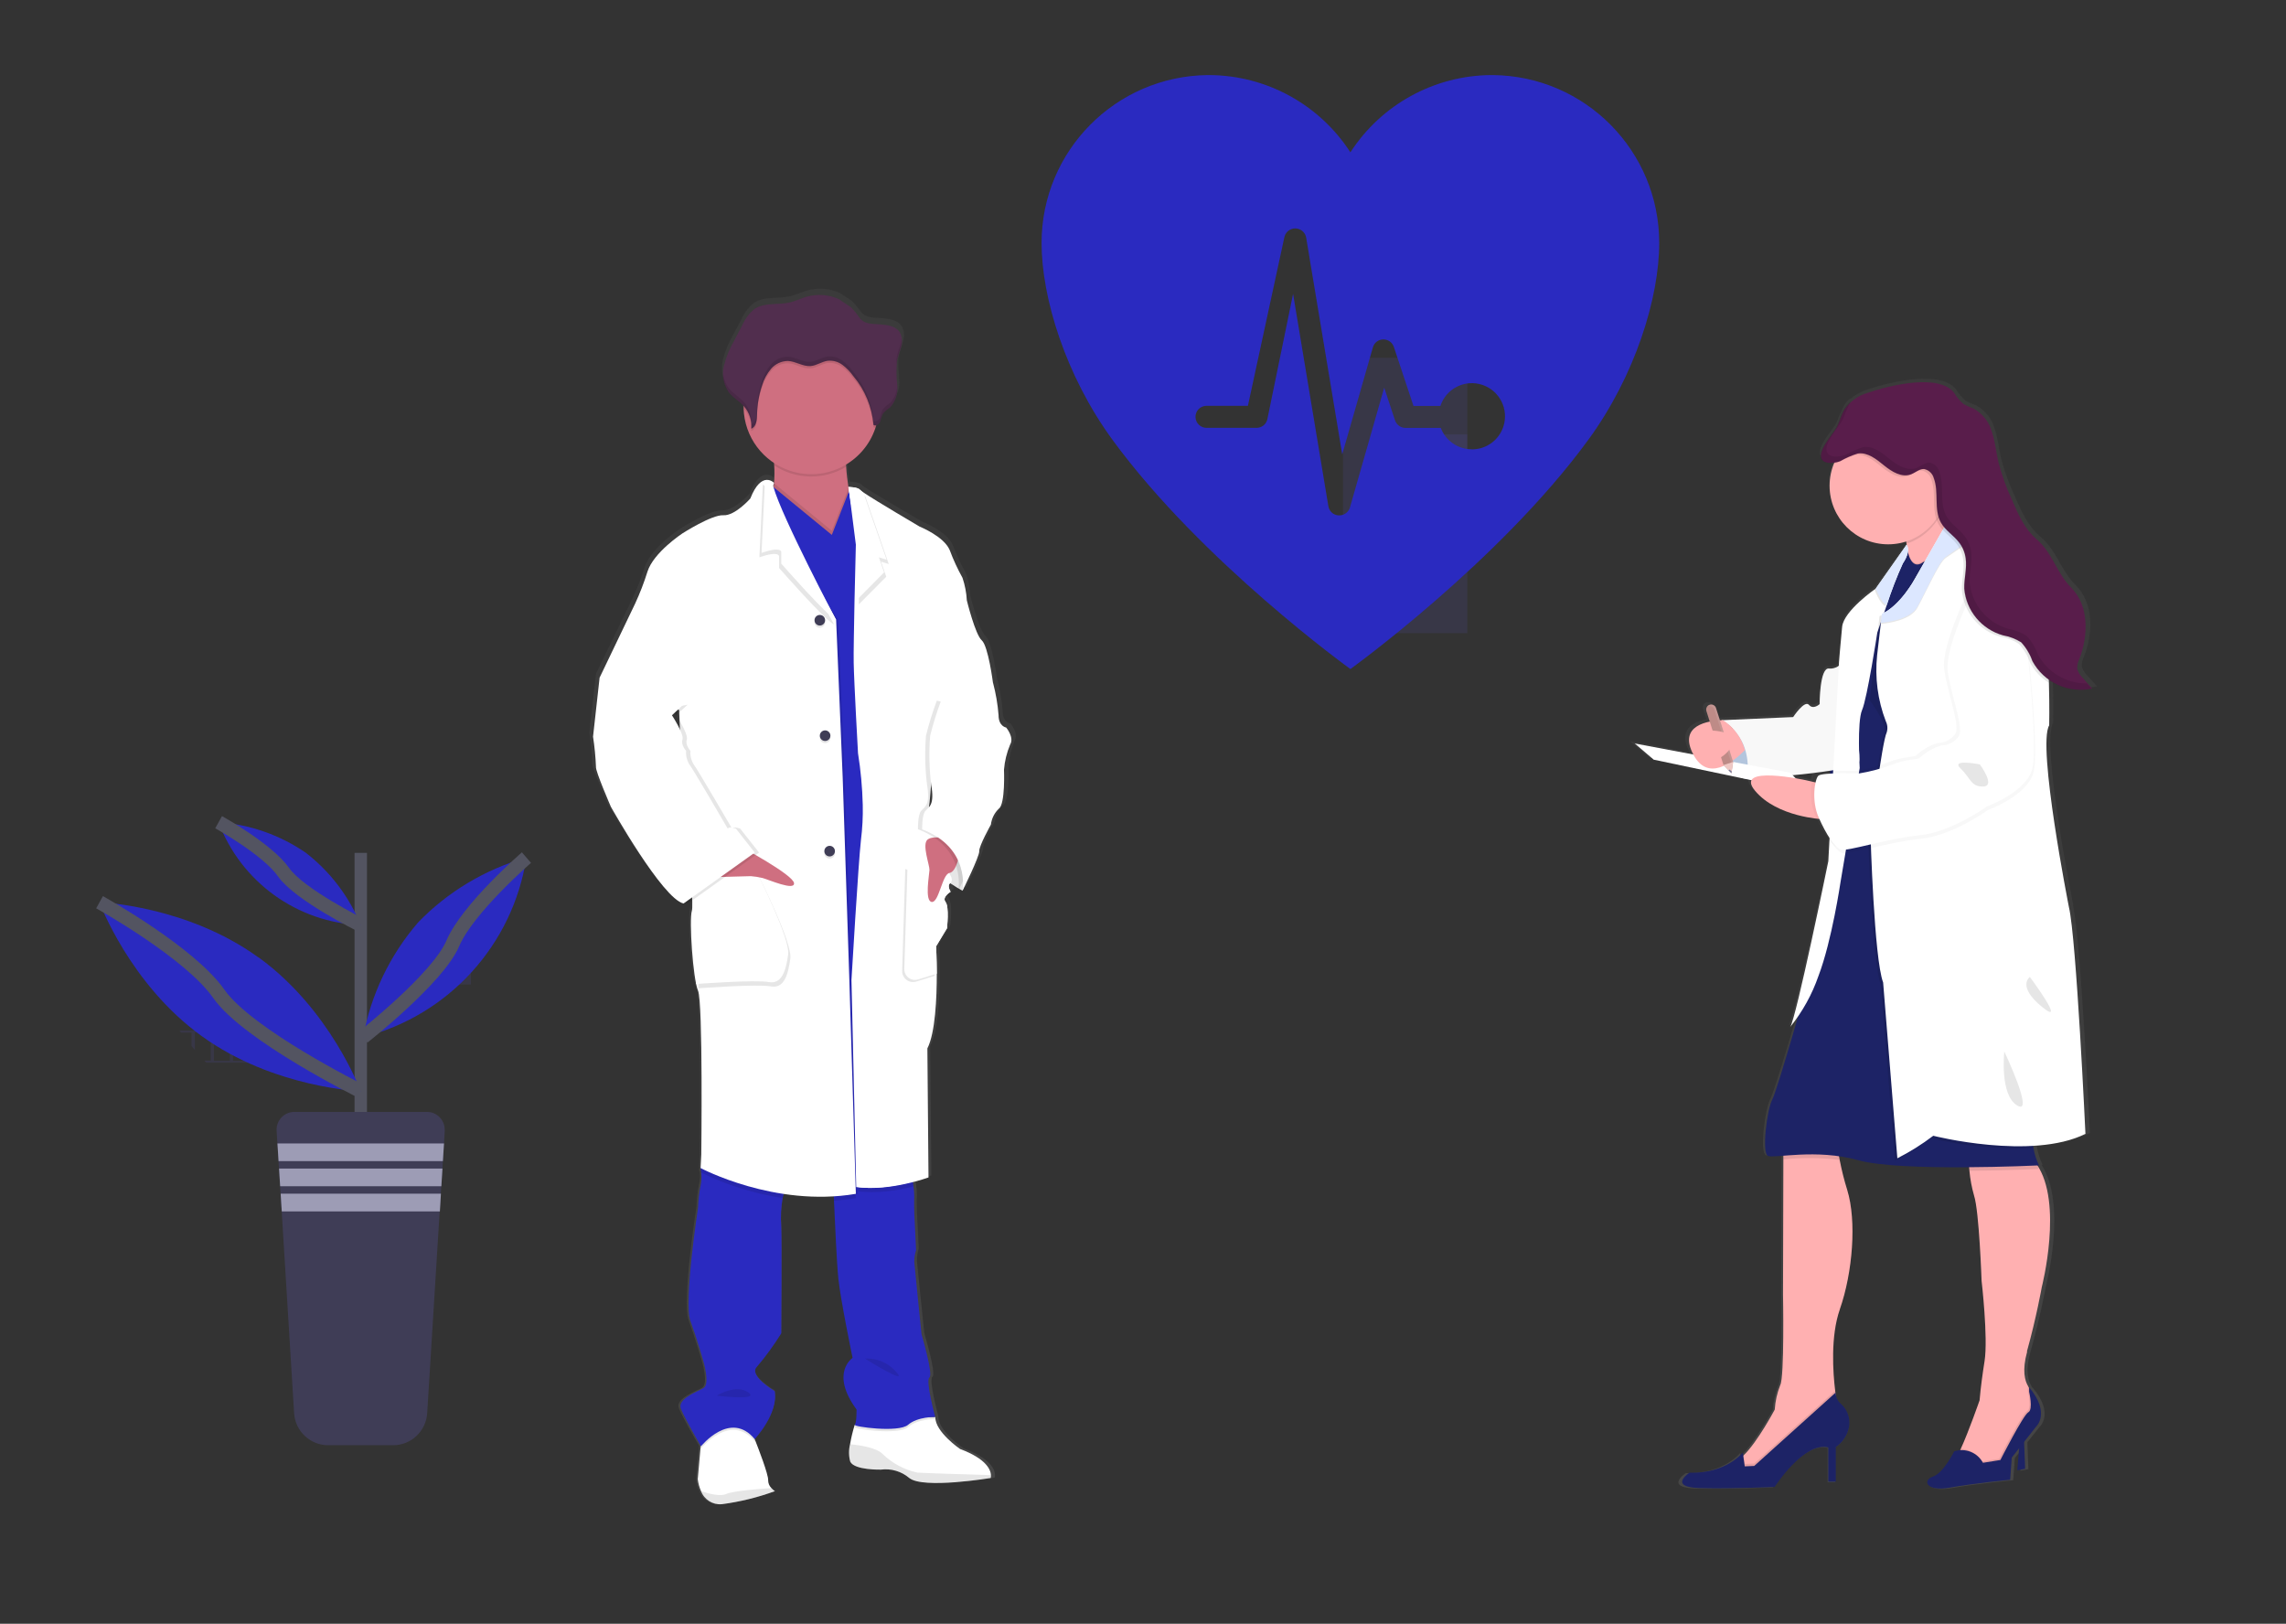 <?xml version="1.0" encoding="UTF-8"?><svg id="uuid-bbcba570-ba00-4d8e-893d-a8d323b235d8" xmlns="http://www.w3.org/2000/svg" xmlns:xlink="http://www.w3.org/1999/xlink" viewBox="0 0 327.92 232.92"><rect x="0" y="0" width="327.92" height="232.92" fill="#333333" stroke="none"/><defs><style>.uuid-bd63aa05-0815-4d5e-a870-2612f7ffd003,.uuid-026e6fc1-0aec-4910-8de6-cdad2f26f34b,.uuid-08ddb141-3021-486a-af75-9b781d536d44,.uuid-c4a71174-52c0-4d01-9f7f-4d3434213ff6{opacity:.1;}.uuid-1c7cc438-9fc8-41bf-9bcc-8dcff441e058{fill:#efc8c4;}.uuid-bfa577c2-81dc-4be9-8c9d-c6b99d6517d2{fill:#ffb0b1;}.uuid-f677e2e2-bfd8-407d-965d-3a0d413065b0,.uuid-c4a71174-52c0-4d01-9f7f-4d3434213ff6{fill:#fff;}.uuid-d931f6f8-ef39-4373-a827-cbc271078e0c{fill:#9d9cb5;}.uuid-913f9f8c-1d4d-4930-ad96-de167175bb93{fill:#cf6f80;}.uuid-e1545491-cc31-4899-ae57-9af3ec08ee08{fill:#be8b87;}.uuid-ec28c6fd-401a-4d51-a28a-91de38ee4862{fill:#dce7ff;}.uuid-71d67c7e-7152-4b4b-b3a2-2b6bbd490f11{fill:#c7daf5;}.uuid-40407c94-7320-4d28-b150-8f315f423c64{fill:#1d2366;}.uuid-c55d6aad-f1ea-4087-841a-0a2da6107d93{fill:#3f3d56;}.uuid-f33ddb76-609e-4551-a309-6c6df678322f{fill:#2a2ac0;}.uuid-71e6e451-0629-438f-bfab-bd0e69ba026f{fill:#591d4b;}.uuid-7beb8a50-62f2-437a-ad37-0465efa78e81{fill:#535461;}.uuid-1d16c26f-7f02-4ecb-9cea-50826d16828d{fill:#727a9c;}.uuid-bcaf9e35-7d4a-48fc-b9f7-570f4f2a9375{fill:#512e4e;}.uuid-6619e994-c51d-4e1e-b8aa-49b7d111e5ee{fill:url(#uuid-d2303179-12c0-433e-b122-e66f2997642f);}.uuid-026e6fc1-0aec-4910-8de6-cdad2f26f34b,.uuid-2bbfd61e-8d0f-4fa6-9f7f-38f9bded8a53,.uuid-08ddb141-3021-486a-af75-9b781d536d44,.uuid-c4a71174-52c0-4d01-9f7f-4d3434213ff6{isolation:isolate;}.uuid-2bbfd61e-8d0f-4fa6-9f7f-38f9bded8a53{opacity:.03;}.uuid-82cb5938-02fa-4a42-9a60-6110644da262{fill:none;stroke:#535461;stroke-miterlimit:10;stroke-width:2px;}.uuid-08ddb141-3021-486a-af75-9b781d536d44{fill:#6c63ff;}.uuid-4b0c72d9-d97c-497a-976e-31420d9ac312{fill:url(#uuid-759f3713-7009-444a-a85e-a04d4ae5b930);}</style><linearGradient id="uuid-d2303179-12c0-433e-b122-e66f2997642f" x1="-282.2" y1="788.77" x2="-282.2" y2="789.77" gradientTransform="translate(17381.05 137747.66) scale(61.18 -174.36)" gradientUnits="userSpaceOnUse"><stop offset="0" stop-color="gray" stop-opacity=".25"/><stop offset=".54" stop-color="gray" stop-opacity=".12"/><stop offset="1" stop-color="gray" stop-opacity=".1"/></linearGradient><linearGradient id="uuid-759f3713-7009-444a-a85e-a04d4ae5b930" x1="-282.48" y1="788.94" x2="-282.48" y2="789.94" gradientTransform="translate(19195.69 125864.28) scale(67.01 -159.26)" xlink:href="#uuid-d2303179-12c0-433e-b122-e66f2997642f"/></defs><g id="uuid-b0360f46-9db2-4d56-8486-631836ecccec"><rect id="uuid-bb56343b-fea5-4efe-b95a-d73872f952c6" class="uuid-08ddb141-3021-486a-af75-9b781d536d44" x="192.65" y="51.33" width="17.83" height="39.49"/><rect id="uuid-b2b5e90f-778e-4f92-8497-3a653b3a7970" class="uuid-08ddb141-3021-486a-af75-9b781d536d44" x="200.92" y="62.31" width="9.55" height="12.38"/><rect id="uuid-6e0e231c-bd7d-47de-bce6-3f3fd802346e" class="uuid-08ddb141-3021-486a-af75-9b781d536d44" x="59.49" y="133.16" width="8.06" height="8.06"/><rect id="uuid-17812871-9943-4f2f-957a-f1a2bfc061b6" class="uuid-08ddb141-3021-486a-af75-9b781d536d44" x="264.74" y="95.83" width="8.06" height="8.06"/><rect id="uuid-daa7fdfa-d431-4258-8d2c-4e7c768deae1" class="uuid-08ddb141-3021-486a-af75-9b781d536d44" x="264.74" y="115.71" width="8.06" height="8.06"/><rect id="uuid-546ef099-fba3-47de-9a6e-ed0695b2e963" class="uuid-08ddb141-3021-486a-af75-9b781d536d44" x="264.74" y="135.58" width="8.06" height="8.06"/><rect id="uuid-8f555da6-5c0b-48f6-9f10-85d2ea071ebe" class="uuid-08ddb141-3021-486a-af75-9b781d536d44" x="264.74" y="155.46" width="8.06" height="8.06"/><path id="uuid-b719ebd8-b855-4a5e-bea4-65df33373938" class="uuid-08ddb141-3021-486a-af75-9b781d536d44" d="M25.76,147.84c.07,.09,.14,.19,.21,.28h1.5v1.93c.16,.19,.32,.39,.49,.57v-2.51h2.27v4.04h-.92c.09,.09,.18,.19,.28,.28h17.24v-4.6H25.76Zm7.2,4.32h-2.27v-4.03h2.27v4.03Zm2.75,0h-2.27v-4.03h2.27v4.03Zm2.75,0h-2.27v-4.03h2.27v4.03Zm2.74,0h-2.27v-4.03h2.27v4.03Zm2.74,0h-2.27v-4.03h2.27v4.03Zm2.74,0h-2.27v-4.03h2.27v4.03Z"/><path id="uuid-d7bc9dd6-695d-4797-9f8c-01d387cf1904" class="uuid-08ddb141-3021-486a-af75-9b781d536d44" d="M40.89,161.26c.26,.15,.52,.28,.79,.43v-.14h2.26v1.28l.48,.22v-1.5h2.27v2.45s.09,.04,.14,.05v-2.79h-5.93Z"/><path id="uuid-27a3b77e-3ddd-418f-840e-3f2a6e1a7944" class="uuid-6619e994-c51d-4e1e-b8aa-49b7d111e5ee" d="M144.94,103.79s-1.12-.16-1.12-1.78c-.12-1.58-.39-3.14-.8-4.66h0s-.69-5.29-1.65-6.13-2.18-5.76-2.18-5.76c-.06-1.11-.27-2.2-.64-3.25-.73-1.28-1.35-2.61-1.86-3.99-.85-2.01-4.41-3.4-4.41-3.4,0,0-6.43-3.73-8.25-4.95h0c-.17-.1-.32-.22-.46-.35-.32-.42-1.7-.43-1.7-.43-.16-.96-.27-1.93-.33-2.91,0-.1,0-.2-.01-.31,2.03-1.2,3.56-3.09,4.31-5.33,.03-.11,.06-.22,.09-.33,.25-.08,.45-.26,.55-.5,.1-.38,.23-.76,.37-1.13,.3-.36,.65-.67,1.05-.92,.83-.86,1.23-2.04,1.09-3.23-.03-.95-.18-1.91-.12-2.85l.02-.24c.02-.14,.04-.28,.06-.42,.14-.7,.44-1.37,.61-2.06,.22-.69,.14-1.45-.21-2.08-.58-.88-1.79-1.06-2.85-1.15-1.2-.1-2.28,.03-3.05-.97-.36-.52-.77-1.01-1.21-1.46-.16-.15-1.7-1.09-1.7-1.15-1.5-.7-3.21-.83-4.8-.37-.8,.23-1.55,.61-2.36,.8-1.75,.41-3.76-.03-5.24,.97-.78,.63-1.39,1.43-1.79,2.35-.38,.72-.76,1.45-1.15,2.17-.68,1.16-1.2,2.41-1.53,3.71-.05,.29-.09,.58-.1,.87h0v.46c0,.09,0,.19,.02,.28,.02,.09,.01,.12,.02,.18s.02,.19,.04,.28,.05,.25,.08,.37c.01,.05,.03,.1,.05,.16,.03,.1,.06,.19,.1,.28,.02,.05,.04,.1,.06,.15,.04,.1,.09,.19,.14,.28,.02,.04,.04,.08,.06,.11,.08,.13,.17,.26,.26,.38,.61,.76,1.5,1.24,2.16,1.95v.32c.07,3.21,1.72,6.17,4.42,7.92,0,.11,.01,.22,.02,.33,.06,.84,.04,1.69-.03,2.52-.23-.28-.58-.43-.94-.42-.12,0-.24,0-.36,.03l-.02-.02h0v.03c-.62,.15-1.39,.8-2.12,2.65,0,0-2.23,2.52-3.93,2.41s-6,2.62-6,2.62c0,0-4.2,2.73-5.1,5.5-.5,1.57-1.11,3.12-1.81,4.61l-5.19,10.7h0l-.96,8.49c.22,1.44,.36,2.89,.42,4.35-.1,.58,2.18,5.76,2.18,5.76,0,0,7.55,13.26,10.63,13.94l.22-.16c.13,.07,.27,.12,.42,.16l.64-.45c.04,.5,.02,1-.05,1.5-.42,1.31,.16,9.85,.9,11.53s.48,23.63,.48,23.63l-.1,1.94c0,.06,.01,.11,.03,.17l-.03,.46,.08,.04c.08,.61,.05,1.24-.08,1.85-.21,1.07-.34,2.16-.37,3.25,0,0-2.12,13.57-1.12,16.29s1.86,5.71,1.86,5.71c0,0,1.06,3.4,.05,3.98s-3.89,1.56-3.3,2.97c.54,1.31,2.58,4.82,2.89,5.33l-.02,.27-.42,4.51c.07,.6,.23,1.18,.48,1.72,.47,1.24,1.71,2.01,3.03,1.89,.28-.02,.61-.05,.93-.1,2.34-.39,4.65-.99,6.89-1.79-.2-.13-.38-.27-.54-.45h0c-.31-.3-.48-.71-.47-1.13,.05-.82-1.49-4.74-1.88-5.7-.06-.14-.09-.22-.09-.22,0,0,3.51-3.67,2.92-6.92,0,0-3.88-2.27-2.6-3.51,1.31-1.51,2.5-3.12,3.56-4.82,0,0,.1-13.36,0-15.36-.11-1.38-.04-2.78,.2-4.15,.04-.21,.09-.41,.15-.61,1.77,.26,3.55,.4,5.34,.4,.65,0,1.32,0,1.98-.04,0,.19,0,.39,.03,.61,.15,3.31,.42,9.11,.65,11.27,.32,3.09,2.07,11.42,2.07,11.42,0,0-3.35,2.15,.58,7.44,.03,.74-.06,1.48-.26,2.2h0c-.28,.91-.5,1.83-.67,2.77-.21,.83-.2,1.7,.03,2.53,.64,1.25,4.46,1.15,4.46,1.15h0l.09-.02c1.46-.15,2.92,.29,4.05,1.22,1.45,1.17,6.97,.65,9.96,.28,1.17-.15,1.95-.28,1.95-.28,.04-.13,.05-.27,.04-.41h0c-.03-.73-.61-2.34-4.51-3.78,0,0-3.67-2.46-3.62-4.61h-.5c.17-.01,.34-.01,.51,0,0,0-1.44-5.24-.85-5.67s-1.17-6.23-1.17-6.23c0,0-1.01-9.75-1.06-10.43,0-.59,.09-1.17,.26-1.73l-.26-5.34s-.05-1.78,0-2.36c0-.5-.05-1-.12-1.5-.02-.2-.05-.4-.08-.61,1.37-.35,2.27-.67,2.27-.67l-.16-18.6c1.17-2.27,1.38-7.24,1.38-10.77,0-2.27-.1-3.94-.1-3.94l1.6-2.6s.37-3.12-.21-3.8c-.22-.27-.18-.66,.07-.89,.11-.09,.23-.17,.35-.24,0,0-.02-.02-.04-.06,.11-.09,.23-.18,.35-.25,0,0-.57-.88-.06-1.25,.48,.32,.9,.57,1.22,.77-.02,.21-.05,.33-.05,.33l.14-.28,.5,.28s2.5-4.98,2.45-5.71,1.7-3.83,1.7-3.83c.11-.88,.53-1.69,1.17-2.3,.96-.68,.74-5.61,.74-5.61,.11-1.24,.41-2.46,.9-3.62,.61-1.06-.6-2.47-.6-2.47Zm-47.82-2.18l.05,1.19-.49-.79,.44-.4Z"/><path id="uuid-7711760b-c0b8-4c91-9705-deadeb88f601" class="uuid-f677e2e2-bfd8-407d-965d-3a0d413065b0" d="M138.69,125.16l-.61,2.61s-4.9-2.5-5.79-5.68,1.48-4.39,1.48-4.39l4.57,1.93,.35,5.52Z"/><path id="uuid-adef3c58-ea38-4562-a986-f1ea599897d0" class="uuid-026e6fc1-0aec-4910-8de6-cdad2f26f34b" d="M138.69,125.16l-.61,2.61s-4.9-2.5-5.79-5.68,1.48-4.39,1.48-4.39l4.57,1.93,.35,5.52Z"/><path id="uuid-6b855510-ab6f-45a6-bbf6-c715dbab66f8" class="uuid-f677e2e2-bfd8-407d-965d-3a0d413065b0" d="M111.18,213.89c-2.47,.91-5.04,1.54-7.65,1.88-1.3,.11-2.51-.66-2.97-1.88-.24-.54-.4-1.12-.47-1.71l.4-4.49,.21-2.39,6.62-1.72,.94,2.87,.09,.22c.38,.96,1.89,4.85,1.84,5.67,0,.42,.16,.82,.46,1.12,.15,.17,.33,.32,.52,.45Z"/><path id="uuid-f833431d-19b8-4ebb-b7dd-8c3e70d95f7e" class="uuid-f677e2e2-bfd8-407d-965d-3a0d413065b0" d="M142.15,211.6c.01,.14,0,.27-.04,.41,0,0-9.7,1.62-11.68,0-1.13-.96-2.61-1.39-4.08-1.2,0,0-3.75,.1-4.38-1.13-.23-.82-.24-1.69-.03-2.52,.16-.93,.38-1.85,.66-2.75l.15-.12,.89-.72,10.45-.31h.08c-.05,2.14,3.55,4.59,3.55,4.59,3.82,1.42,4.39,3.02,4.43,3.75Z"/><path id="uuid-76bde97d-c6c6-456f-91da-0341b429c38e" class="uuid-026e6fc1-0aec-4910-8de6-cdad2f26f34b" d="M142.15,211.6c0,.14,0,.27-.04,.41,0,0-9.69,1.62-11.68,0-1.13-.96-2.61-1.39-4.08-1.2,0,0-3.76,.1-4.38-1.13-.23-.82-.24-1.69-.03-2.52,1.45,.15,3.73,.5,4.62,1.36,1.39,1.37,3.15,2.31,5.06,2.72,1.1,.07,7.7,.28,10.53,.36Z"/><path id="uuid-2af16cfe-5417-414d-9e9a-55dd89dfd3c4" class="uuid-026e6fc1-0aec-4910-8de6-cdad2f26f34b" d="M111.18,213.89c-2.47,.91-5.04,1.54-7.65,1.88-1.3,.11-2.52-.66-2.97-1.88,1.15,.39,2.75,.8,3.6,.42,1-.44,4.53-.73,6.52-.85,.15,.16,.32,.31,.5,.44Z"/><path id="uuid-85a2924b-8c67-4668-9245-1daae91b858b" class="uuid-913f9f8c-1d4d-4930-ad96-de167175bb93" d="M117.91,79.61c-3.74-1.45-8.55-6.26-7.35-8.5,.27-.57,.43-1.18,.47-1.8,.08-.85,.09-1.7,.03-2.55-.08-1.39-.25-2.78-.5-4.15,0,0,11.68,.26,11,1.98-.2,.77-.26,1.57-.18,2.36,.05,.98,.2,2.09,.34,3.03,.2,1.29,.41,2.27,.41,2.27,0,0-.71,1-1.13,1.05s2.27,8.38-3.09,6.31Z"/><path id="uuid-1f032cc8-c7e0-49a4-abff-e60215cf7c9e" class="uuid-026e6fc1-0aec-4910-8de6-cdad2f26f34b" d="M108.35,206.65l-.09,.1c-3.49-4.22-7.71,1.04-7.71,1.04l-.06-.11,.21-2.39,6.62-1.72,.94,2.87,.09,.21Z"/><path id="uuid-74ee05c2-7abc-4348-b9cd-9634578fcf4a" class="uuid-026e6fc1-0aec-4910-8de6-cdad2f26f34b" d="M134.17,203.56s-2.55-.05-3.91,1.15-7.93,.26-7.65,0c.08-.13,.13-.28,.15-.43l.89-.72,10.45-.31c.04,.19,.07,.31,.07,.31Z"/><path id="uuid-68259349-7c86-443c-b1fd-11c8e582ac21" class="uuid-f33ddb76-609e-4551-a309-6c6df678322f" d="M112.7,170.41c-.19,.47-.33,.96-.43,1.45-.24,1.36-.3,2.75-.2,4.13,.1,1.98,0,15.28,0,15.28-1.05,1.68-2.21,3.28-3.49,4.79-1.25,1.25,2.55,3.49,2.55,3.49,.57,3.23-2.87,6.88-2.87,6.88-3.49-4.22-7.71,1.04-7.71,1.04,0,0-2.3-3.97-2.87-5.38s2.24-2.4,3.23-2.97-.04-3.97-.04-3.97c0,0-.84-2.97-1.83-5.68s1.09-16.21,1.09-16.21c.04-1.09,.16-2.17,.37-3.23,.13-.6,.16-1.22,.08-1.84-.02-.21-.04-.38-.05-.5s-.03-.17-.03-.17l.04-.07,1.42-2.64s11.42,3.94,10.74,5.6Z"/><path id="uuid-c5b969e8-868d-4352-b05f-d580d5c8976c" class="uuid-f33ddb76-609e-4551-a309-6c6df678322f" d="M134.17,203.25s-2.55-.05-3.91,1.13-7.93,.26-7.65,0,.26-2.19,.26-2.19c-3.86-5.27-.57-7.4-.57-7.4,0,0-1.72-8.29-2.04-11.36-.22-2.15-.49-7.92-.63-11.22-.06-1.42-.1-2.39-.1-2.39l3.15-.64,.4-.08,7.6-1.52s.21,1.42,.35,2.58c.07,.49,.11,.99,.12,1.49-.05,.57,0,2.34,0,2.34l.26,5.32c-.17,.56-.26,1.14-.26,1.72,.05,.68,1.04,10.37,1.04,10.37,0,0,1.72,5.79,1.13,6.2s.83,5.64,.83,5.64Z"/><path id="uuid-58ad2760-84c4-4957-8407-4b42d00a43b5" class="uuid-026e6fc1-0aec-4910-8de6-cdad2f26f34b" d="M121.56,64.6c-.2,.77-.26,1.57-.18,2.36-3.19,1.92-7.2,1.85-10.32-.19-.08-1.39-.25-2.78-.5-4.15,0,0,11.68,.26,11,1.98Z"/><path id="uuid-6eeb70d5-e613-4217-b2fc-b5c76d48126b" class="uuid-913f9f8c-1d4d-4930-ad96-de167175bb93" d="M126.07,58.34c0,1.02-.16,2.04-.48,3.01-1.67,5.09-7.16,7.86-12.25,6.18-3.89-1.28-6.56-4.86-6.67-8.96v-.23c-.15-5.35,4.06-9.82,9.42-9.97,5.35-.15,9.82,4.06,9.97,9.42,0,.19,0,.37,0,.56h0Z"/><path id="uuid-15206099-15c0-4594-bec2-a2cf5f6fd643" class="uuid-026e6fc1-0aec-4910-8de6-cdad2f26f34b" d="M117.91,79.62c-3.74-1.45-8.55-6.26-7.35-8.5,.27-.57,.43-1.18,.47-1.8l5.12,4.21,3.17,2.6,2.41-6.13c.2,1.29,.41,2.27,.41,2.27,0,0-.71,1-1.13,1.05s2.28,8.37-3.09,6.3Z"/><path id="uuid-e6972664-d908-4106-84d2-685aeee22c32" class="uuid-f33ddb76-609e-4551-a309-6c6df678322f" d="M131.15,98.21l-4.27,71.83-5.58,.37-14.44-41.65,2.37-49.45,.5-10.45,6.42,5.27,3.17,2.6,2.48-6.31,4.61,4.02,4.74,23.77Z"/><path id="uuid-a29c1b7f-0eb3-4b4c-96ca-1e1e3f8a22f1" class="uuid-026e6fc1-0aec-4910-8de6-cdad2f26f34b" d="M112.7,170.41c-.19,.47-.33,.96-.43,1.45-4.06-.63-8-1.86-11.69-3.65l-.08-.04,.03-.46v-.24s1.43-2.64,1.43-2.64c0,0,11.42,3.91,10.74,5.57Z"/><path id="uuid-0a012b87-5ee6-4d16-b5e2-8510abd384af" class="uuid-026e6fc1-0aec-4910-8de6-cdad2f26f34b" d="M122.76,171.87c-1.04,.18-2.08,.3-3.13,.36-.06-1.42-.1-2.39-.1-2.39l3.15-.64,.08,2.67Z"/><path id="uuid-b268b05d-3fef-4f42-96a5-950352374f66" class="uuid-026e6fc1-0aec-4910-8de6-cdad2f26f34b" d="M131.03,170.17c-2.57,.73-5.25,.98-7.91,.74l-.04-1.8,7.6-1.52s.21,1.41,.35,2.58Z"/><path id="uuid-9a3dd6aa-f9ee-4fe1-8ef1-1821cac2d66b" class="uuid-026e6fc1-0aec-4910-8de6-cdad2f26f34b" d="M123.07,171.25c-11.62,1.98-22.26-3.7-22.26-3.7l.1-1.93s.26-21.84-.47-23.52-1.3-10.17-.89-11.47-1.51-20.85-1.51-20.85l-.31-7.93-11.41-4.62,5.1-10.63c.69-1.49,1.28-3.02,1.77-4.59,.89-2.76,5-5.47,5-5.47,0,0,4.22-2.71,5.89-2.61s3.86-2.4,3.86-2.4c1.61-4.12,3.08-2.25,3.08-2.25,0,.2-.04,.41-.08,.61-.57,4.52,9.16,18.8,9.3,19.05h0l.93,22.57,.94,28.57,.96,31.18Z"/><path id="uuid-59366f3e-9520-4dd1-bb7d-3d67dd221185" class="uuid-f677e2e2-bfd8-407d-965d-3a0d413065b0" d="M122.76,171.25c-11.62,1.98-22.26-3.7-22.26-3.7l.1-1.93s.26-21.84-.47-23.52-1.3-10.17-.88-11.47-1.51-20.85-1.51-20.85l-.32-7.93-11.41-4.64,5.1-10.63c.69-1.49,1.28-3.02,1.77-4.59,.88-2.76,5-5.47,5-5.47,0,0,4.22-2.71,5.89-2.61s3.86-2.4,3.86-2.4c1.62-4.12,3.4-2.25,3.4-2.25,0,.2-.17,.28-.08,.61,1.25,4.38,8.85,18.8,8.99,19.05h0l.94,22.57,.94,28.57,.95,31.19Z"/><path id="uuid-e476aa8b-a883-48a9-9c50-d4947d40bdc8" class="uuid-026e6fc1-0aec-4910-8de6-cdad2f26f34b" d="M119.63,89.56c-1.25-.52-7.87-8.08-7.87-8.08v-1.72c-.24-.57-1.67-.22-2.83,.18l.5-10.45,.57,.47c1.24,4.38,9.49,19.35,9.64,19.6Z"/><path id="uuid-cdf24da4-71ac-4f8e-87f2-89c0fb1193ea" class="uuid-f677e2e2-bfd8-407d-965d-3a0d413065b0" d="M119.94,88.93c-1.25-.52-7.87-8.08-7.87-8.08v-1.72c-.24-.57-1.67-.22-2.83,.18l.5-10.45,.57,.47c1.25,4.38,9.5,19.35,9.64,19.6Z"/><path id="uuid-075d9ec8-248f-4147-8bb1-5d25efc07c6e" class="uuid-026e6fc1-0aec-4910-8de6-cdad2f26f34b" d="M100.81,126.62c.16,0,8.08-.83,8.08-.83,0,0,4.8,9.43,4.48,11.73s-.88,4.33-2.81,3.97-10.39,.28-10.39,.28l.64-15.15Z"/><path id="uuid-e812fc15-c0cb-4f2f-a5f8-13e3f3ee8ef4" class="uuid-f677e2e2-bfd8-407d-965d-3a0d413065b0" d="M100.5,126c.16,0,8.08-.83,8.08-.83,0,0,4.79,9.44,4.48,11.73s-.89,4.33-2.81,3.97-10.39,.28-10.39,.28l.64-15.15Z"/><path id="uuid-00c655a5-d03f-4989-9306-d7794435310d" class="uuid-913f9f8c-1d4d-4930-ad96-de167175bb93" d="M106.47,121.57s7.27,3.91,7.43,5.1-3.7-.52-4.53-.73c-.55-.13-1.11-.22-1.67-.26l-5.56,.15,4.33-4.26Z"/><circle id="uuid-d8e9fbf8-7133-4cfc-9db5-eb70b0c40cca" class="uuid-026e6fc1-0aec-4910-8de6-cdad2f26f34b" cx="117.6" cy="89.28" r=".76"/><circle id="uuid-d617dd75-737f-425c-bd27-3eaadf9a67d4" class="uuid-c55d6aad-f1ea-4087-841a-0a2da6107d93" cx="117.6" cy="88.97" r=".76"/><circle id="uuid-c48daf31-42b1-4a4a-9e15-d6948f600c8e" class="uuid-026e6fc1-0aec-4910-8de6-cdad2f26f34b" cx="119.01" cy="122.4" r=".76"/><circle id="uuid-d0fe89f0-9afb-4e54-ba75-8ad4fa48207e" class="uuid-c55d6aad-f1ea-4087-841a-0a2da6107d93" cx="119.01" cy="122.09" r=".76"/><circle id="uuid-57bc2f81-11ec-4908-8260-f1a5c2d9ebcb" class="uuid-026e6fc1-0aec-4910-8de6-cdad2f26f34b" cx="118.36" cy="105.84" r=".76"/><circle id="uuid-00ef0833-2ff7-4bb3-a6a6-09ee8bf9557a" class="uuid-c55d6aad-f1ea-4087-841a-0a2da6107d93" cx="118.36" cy="105.53" r=".76"/><path id="uuid-db49429d-7836-4e0c-b9f1-18f6d33d0092" class="uuid-f677e2e2-bfd8-407d-965d-3a0d413065b0" d="M136,125.52s.52,.78,0,1.15,.05,1.25,.05,1.25c0,0-1.3,.76-.73,1.45s.21,3.78,.21,3.78l-1.56,2.59s.09,1.67,.1,3.92c0,3.52-.21,8.47-1.35,10.72l.16,18.51s-5.48,2-10.06,1.39l-.68-29.7s.99-16.84,1.36-20.07c.21-1.68,.3-3.37,.26-5.06-.06-2.48-.29-4.95-.68-7.4,0,0-.57-10.16-.62-12.98-.03-1.35,.05-5.27,.12-9.01,.09-4.08,.19-7.93,.19-7.93l-1.04-8.18s1.03-.1,1.35,.31c.14,.13,.29,.25,.45,.35h0c1.79,1.21,8.09,4.92,8.09,4.92,0,0,3.49,1.39,4.33,3.38,.51,1.37,1.12,2.69,1.82,3.97,.35,1.04,.56,2.13,.63,3.23,0,0,1.2,4.9,2.14,5.73s1.62,6.11,1.62,6.11l-8.29,6.52s-.73,10.84-.88,11.26,3.02,9.79,3.02,9.79Z"/><path id="uuid-82b686d3-0f08-4aa6-a8ee-bf3736108385" class="uuid-f677e2e2-bfd8-407d-965d-3a0d413065b0" d="M136.31,125.52s.52,.78,0,1.15,.05,1.25,.05,1.25c0,0-1.29,.77-.73,1.46s.21,3.78,.21,3.78l-1.56,2.59s.09,1.67,.1,3.92c0,3.52-.21,8.47-1.35,10.72l.16,18.51s-5.49,2-10.07,1.39l-.68-29.7s.99-16.84,1.36-20.07c.21-1.68,.3-3.37,.26-5.06-.06-2.48-.29-4.95-.68-7.4,0,0-.57-10.16-.63-12.98-.02-1.35,.05-5.27,.12-9.01,.09-4.08,.19-7.93,.19-7.93l-1.37-8.29s1.37,0,1.68,.42c.14,.13,.29,.25,.45,.35h0c1.79,1.21,8.1,4.92,8.1,4.92,0,0,3.49,1.39,4.32,3.38,.51,1.37,1.12,2.69,1.83,3.97,.35,1.04,.56,2.13,.62,3.23,0,0,1.2,4.9,2.14,5.73s1.61,6.1,1.61,6.1l-8.29,6.52s-.73,10.84-.89,11.26,3.03,9.8,3.03,9.8Z"/><path id="uuid-269da5a1-777b-4c85-916b-ae7ffcdce1d1" class="uuid-026e6fc1-0aec-4910-8de6-cdad2f26f34b" d="M126.38,80.55l.75,2.18-3.94,3.97c.09-4.08,.19-7.93,.19-7.93l-1.37-8.29s1.37,0,1.68,.42c.14,.13,.29,.25,.45,.35h0l3.35,9.66-1.11-.35Z"/><path id="uuid-78f37824-4fb8-40cd-9d3e-4a1778ecf192" class="uuid-f677e2e2-bfd8-407d-965d-3a0d413065b0" d="M126.07,79.93l.75,2.18-3.94,3.97c.09-4.08,.19-7.93,.19-7.93l-1.37-8.29s1.37,0,1.68,.42c.14,.13,.29,.25,.45,.35h0l3.35,9.66-1.12-.35Z"/><path id="uuid-6dbe3192-e962-4db0-8582-1115a5d688f0" class="uuid-026e6fc1-0aec-4910-8de6-cdad2f26f34b" d="M126.07,58.34c0,1.02-.16,2.04-.48,3.01-.11,.02-.22-.01-.31-.08-.22-2.57-1.22-5.01-2.87-6.98-.43-.62-.96-1.16-1.56-1.62-.61-.46-1.36-.67-2.11-.6-.85,.12-1.6,.69-2.46,.77-1.13,.09-2.15-.69-3.27-.73-.93,0-1.8,.42-2.41,1.12-.59,.7-1.03,1.51-1.29,2.39-.45,1.33-.69,2.72-.72,4.13-.01,.79-.09,1.79-.83,2.08,.11-1.18-.28-2.35-1.07-3.23l-.02-.02v-.23c-.15-5.35,4.06-9.82,9.42-9.97,5.35-.15,9.82,4.06,9.97,9.42,0,.19,0,.37,0,.56h0Z"/><path id="uuid-6598bc36-74c5-40ae-a728-9cc8452634f6" class="uuid-bcaf9e35-7d4a-48fc-b9f7-570f4f2a9375" d="M120.39,42.94c-1.47-.69-3.15-.82-4.71-.37-.79,.23-1.52,.61-2.32,.8-1.7,.41-3.68-.03-5.14,.96-.76,.63-1.36,1.43-1.75,2.33l-1.13,2.16c-.67,1.15-1.18,2.39-1.5,3.68-.32,1.31-.05,2.7,.72,3.8,.6,.76,1.49,1.24,2.14,1.96,.79,.88,1.17,2.05,1.07,3.23,.74-.28,.81-1.28,.83-2.07,.03-1.4,.27-2.79,.72-4.13,.26-.88,.7-1.69,1.29-2.39,.6-.7,1.48-1.11,2.41-1.12,1.13,.04,2.15,.82,3.27,.73,.85-.07,1.6-.65,2.46-.76,.75-.07,1.51,.14,2.11,.6,.6,.45,1.12,1,1.56,1.62,1.66,1.97,2.66,4.41,2.88,6.98,.32,.24,.78-.07,.94-.43,.1-.38,.22-.76,.37-1.13,.29-.36,.64-.67,1.03-.91,.81-.86,1.2-2.03,1.07-3.21-.14-1.16-.15-2.33-.04-3.49,.13-.7,.43-1.36,.6-2.05,.21-.69,.14-1.44-.2-2.07-.57-.88-1.76-1.05-2.8-1.13-1.18-.1-2.24,.03-2.99-.97-.35-.52-.75-1.01-1.19-1.46-.16-.15-1.67-1.08-1.67-1.15Z"/><path id="uuid-664b751f-fb6e-4fac-a8c4-c01109a8c737" class="uuid-026e6fc1-0aec-4910-8de6-cdad2f26f34b" d="M89.59,102.69l-2.96-5.47-.94,8.45c.22,1.43,.36,2.88,.42,4.33-.1,.58,2.14,5.73,2.14,5.73,0,0,7.4,13.19,10.43,13.87l10.21-7.3-2.71-3.44s-.94-.36-1.17,0c0,0-5.03-8.65-5.55-9.28-.33-.57-.48-1.22-.42-1.88,0,0-.78-.83-.52-1.61s-1.51-3.49-1.51-3.49l1.61-1.51-9.03,1.61Z"/><path id="uuid-01d8b6c1-a441-45a3-aab8-4cdb14675ca0" class="uuid-f677e2e2-bfd8-407d-965d-3a0d413065b0" d="M86.79,96.6l-.78,.62-.94,8.45c.22,1.43,.36,2.88,.42,4.33-.1,.58,2.14,5.73,2.14,5.73,0,0,7.4,13.19,10.42,13.87l10.22-7.3-2.71-3.44s-.94-.37-1.17,0c0,0-5.03-8.65-5.55-9.28-.33-.57-.48-1.22-.42-1.88,0,0-.78-.83-.52-1.61s-1.51-3.49-1.51-3.49l1.61-1.51-11.21-4.48Z"/><path id="uuid-6693588a-679b-4ed1-9e16-03be2e669349" class="uuid-026e6fc1-0aec-4910-8de6-cdad2f26f34b" d="M135.32,129.69c.57,.69,.21,3.78,.21,3.78l-1.56,2.59s.09,1.67,.1,3.92l-2.63,.82c-.82,.26-1.7-.2-1.96-1.02-.05-.17-.08-.34-.07-.51l.45-14.62,6.14,2.35c-.52,.36,.05,1.25,.05,1.25,0,0-1.3,.76-.73,1.45Z"/><path id="uuid-f919d309-6c47-4048-8b95-46061d2d49b2" class="uuid-f677e2e2-bfd8-407d-965d-3a0d413065b0" d="M135.63,129.37c.57,.69,.21,3.78,.21,3.78l-1.56,2.59s.09,1.67,.1,3.92l-2.68,.84c-.81,.25-1.66-.2-1.91-1.01-.05-.16-.07-.33-.07-.5l.46-14.67,6.14,2.35c-.52,.36,.05,1.25,.05,1.25,0,0-1.29,.76-.73,1.45Z"/><path id="uuid-f66b859d-a502-4eb6-b633-60687e3bbc8e" class="uuid-913f9f8c-1d4d-4930-ad96-de167175bb93" d="M137.66,122.4s-.42,2.66-1.46,2.82-1.51,4.3-2.55,4.16-.35-3.86-.32-4.58-1.13-3.7-.26-4.38,3.65,0,3.65,0l.93,1.98Z"/><path id="uuid-437f5af4-a459-44ba-9332-999622a5d1a7" class="uuid-026e6fc1-0aec-4910-8de6-cdad2f26f34b" d="M139.88,101.91l1.97-3.97c.4,1.52,.66,3.07,.78,4.64,0,1.61,1.09,1.77,1.09,1.77,0,0,1.2,1.42,.57,2.45-.48,1.15-.78,2.36-.89,3.6,0,0,.21,4.9-.73,5.58-.63,.61-1.03,1.43-1.13,2.3,0,0-1.72,3.07-1.67,3.8s-2.4,5.68-2.4,5.68c0,0,1.2-6.15-5.79-8.81,0,0-.05-2.09,.47-2.66s1.33-.83,.83-3.73c-.29-2.34-.34-4.7-.15-7.04,.42-1.7,.94-3.38,1.56-5.02l5.49,1.41Z"/><path id="uuid-792516f4-24e1-4b06-8d36-303f0f10451f" class="uuid-f677e2e2-bfd8-407d-965d-3a0d413065b0" d="M140.73,97.38l1.72,.57c.4,1.52,.67,3.07,.79,4.64,0,1.61,1.09,1.77,1.09,1.77,0,0,1.2,1.42,.57,2.45-.48,1.15-.78,2.36-.88,3.6,0,0,.21,4.9-.73,5.58-.64,.61-1.04,1.42-1.15,2.3,0,0-1.72,3.07-1.67,3.81s-2.4,5.68-2.4,5.68c0,0,1.2-6.15-5.79-8.81,0,0-.05-2.09,.47-2.66s1.33-.83,.83-3.73c-.29-2.34-.34-4.7-.15-7.04,.42-1.7,.94-3.38,1.56-5.02l5.74-3.13Z"/><path id="uuid-6e520d9e-1df7-426f-99ee-5a2f04d4d94e" class="uuid-026e6fc1-0aec-4910-8de6-cdad2f26f34b" d="M102.81,200.2s2.74-1.72,4.53-.47-4.53,.47-4.53,.47Z"/><path id="uuid-18290ded-af1c-4f8e-ab44-52b8f3f957d6" class="uuid-026e6fc1-0aec-4910-8de6-cdad2f26f34b" d="M124.07,194.88c1.7-.09,3.34,.6,4.46,1.88,2.03,2.19-4.46-1.88-4.46-1.88Z"/><g id="uuid-084fe0a3-cc8c-41d2-a9c6-42473fdba520" class="uuid-bd63aa05-0815-4d5e-a870-2612f7ffd003"><path id="uuid-ff756697-b74a-4aac-a028-9bbcdd2eab95" d="M127.62,57.85c-.39,.25-.74,.56-1.03,.92-.14,.37-.26,.75-.36,1.13-.16,.37-.62,.67-.94,.44-.22-2.57-1.22-5.01-2.88-6.99-.43-.62-.96-1.16-1.56-1.62-.61-.46-1.36-.67-2.12-.6-.85,.12-1.6,.69-2.46,.76-1.13,.1-2.15-.69-3.28-.73-.92,.01-1.8,.42-2.4,1.12-.59,.7-1.03,1.51-1.29,2.39-.45,1.33-.69,2.72-.72,4.13-.02,.79-.09,1.78-.82,2.07,.02,.21,.02,.42,0,.63,.74-.28,.81-1.28,.83-2.07,.03-1.4,.27-2.79,.72-4.13,.26-.88,.7-1.69,1.29-2.39,.6-.7,1.48-1.11,2.4-1.12,1.13,.04,2.15,.82,3.28,.73,.85-.07,1.6-.65,2.46-.76,.76-.07,1.51,.14,2.12,.6,.6,.45,1.12,1,1.56,1.62,1.66,1.98,2.66,4.41,2.88,6.98,.32,.23,.78-.07,.94-.43,.1-.38,.22-.76,.36-1.13,.29-.36,.64-.67,1.03-.91,.81-.86,1.2-2.03,1.07-3.21v-.11c.02,1-.37,1.97-1.07,2.69Z"/><path id="uuid-cbc0d996-45d0-478c-bd0a-8855dcbb77c2" d="M106.7,57.65c-.65-.72-1.54-1.2-2.14-1.95-.5-.67-.79-1.48-.83-2.32-.09,1.05,.2,2.09,.83,2.94,.6,.76,1.49,1.24,2.14,1.96,.63,.7,1,1.59,1.07,2.53,.09-1.15-.3-2.29-1.07-3.15Z"/><path id="uuid-e20d10dd-b896-468b-86fe-62a60d2fdea8" d="M129.25,49.09c-.17,.69-.46,1.35-.6,2.05-.08,.47-.11,.94-.09,1.42,0-.27,.04-.54,.09-.8,.14-.7,.43-1.36,.6-2.05,.1-.38,.13-.78,.09-1.17-.02,.19-.05,.37-.09,.56Z"/></g><rect id="uuid-b4d5c326-c3f4-40de-b4e5-3806429745bb" class="uuid-7beb8a50-62f2-437a-ad37-0465efa78e81" x="50.86" y="122.34" width="1.78" height="40"/><path id="uuid-e8736f5c-7e58-4614-9fd1-07f9ee913a35" class="uuid-c55d6aad-f1ea-4087-841a-0a2da6107d93" d="M63.8,162.22l-.11,1.8-.16,2.55-.07,1.06-.16,2.55-.07,1.06-.16,2.55-1.79,28.92c-.16,2.58-2.3,4.6-4.89,4.6h-9.31c-2.59,0-4.73-2.02-4.89-4.6l-1.78-28.94-.16-2.55-.07-1.06-.16-2.55-.07-1.06-.16-2.55-.11-1.8c-.08-1.41,.99-2.61,2.4-2.7,.05,0,.1,0,.16,0h19.04c1.4,.01,2.52,1.16,2.51,2.56,0,.05,0,.1,0,.16h0Z"/><path id="uuid-38ca2866-5047-4233-a220-a7eafe0a86e4" class="uuid-d931f6f8-ef39-4373-a827-cbc271078e0c" d="M63.69,164.02l-.16,2.54h-23.57l-.16-2.54h23.89Z"/><path id="uuid-2f5f82b5-3392-4c9c-a27d-eefcf071a801" class="uuid-d931f6f8-ef39-4373-a827-cbc271078e0c" d="M63.47,167.62l-.16,2.54h-23.12l-.16-2.54h23.44Z"/><path id="uuid-2740f6c5-da1c-47f1-b321-93b9b21fa9a5" class="uuid-d931f6f8-ef39-4373-a827-cbc271078e0c" d="M63.25,171.23l-.15,2.54h-22.68l-.16-2.54h22.99Z"/><path id="uuid-9208a8eb-b391-4f9f-8cf3-094a03d31816" class="uuid-f33ddb76-609e-4551-a309-6c6df678322f" d="M37.09,137.33c10.35,7.49,14.66,19.2,14.66,19.2,0,0-12.47-.43-22.82-7.91s-14.66-19.19-14.66-19.19c0,0,12.46,.42,22.81,7.91Z"/><path id="uuid-1a4bb1f1-177c-468b-afd3-eb26ffa32ea9" class="uuid-82cb5938-02fa-4a42-9a60-6110644da262" d="M14.28,129.42s12.94,7.18,17.1,13.13,20.38,13.98,20.38,13.98"/><path id="uuid-4e9ea460-346f-4fbf-9312-33b27d43326f" class="uuid-f33ddb76-609e-4551-a309-6c6df678322f" d="M43.77,122.25c3.54,2.71,6.3,6.32,7.98,10.45-9.15-.38-17.18-6.19-20.4-14.75,4.45,.31,8.73,1.79,12.42,4.31Z"/><path id="uuid-2bef5761-c889-439c-960c-b798ab133f6b" class="uuid-82cb5938-02fa-4a42-9a60-6110644da262" d="M31.36,117.94s7.04,3.91,9.3,7.15,11.1,7.61,11.1,7.61"/><path id="uuid-562e1dbf-2236-4e1c-a02c-72a5ef18a064" class="uuid-f33ddb76-609e-4551-a309-6c6df678322f" d="M59.93,132.37c-4.02,4.67-6.73,10.33-7.84,16.4,12.27-3.11,21.49-13.25,23.42-25.75-5.93,1.68-11.31,4.91-15.59,9.35Z"/><path id="uuid-23f80e5b-0cf8-4cb4-a198-d0ff5dfeaf13" class="uuid-82cb5938-02fa-4a42-9a60-6110644da262" d="M75.52,123.02s-8.43,7.29-10.57,12.31-12.86,13.44-12.86,13.44"/><path id="uuid-e6ce1667-7615-4aaf-a665-a0e70098871e" class="uuid-4b0c72d9-d97c-497a-976e-31420d9ac312" d="M297.41,129.87s-4.68-23.27-2.89-26.17c0,0,.07-2.69-.04-6.12v-.39c.31,.21,.64,.4,.98,.57,1.65,.85,3.54,1.09,5.35,.69l-1.42-1.58c-.38-.34-.64-.79-.77-1.28-.02-.48,.08-.96,.31-1.39,1.35-3.4,1.42-7.68-1.18-10.27-2.19-2.18-2.72-5-5.1-6.99-1.74-1.46-2.69-3.6-3.59-5.67-.81-1.73-1.47-3.52-1.97-5.36-.34-1.45-.48-2.95-.94-4.36-.4-1.46-1.38-2.7-2.71-3.42-.51-.18-1-.39-1.47-.65-.54-.45-1-1-1.36-1.6-2.15-2.83-9.33-1.17-12.73-.01-.92,.29-1.78,.76-2.52,1.39l.03-.05s.06-.08,.09-.13c-.37,.3-.69,.66-.95,1.06-.42,.83-.79,1.68-1.12,2.55-.5,1.01-3.27,3.81-2.08,4.95,.08,.08,.18,.14,.28,.18,.45,.19,.94,.24,1.42,.14l-.05,.12c-.41,1-.62,2.06-.61,3.14,.04,4.69,3.88,8.47,8.57,8.43,0,0,0,0,.01,0,.89,0,1.78-.14,2.63-.4,.02,.11,.04,.21,.06,.32,0,.04,.01,.09,.02,.13h0l-.15,.21s-.02-.03-.03-.04l-4.45,6.22c-.68,.48-4.6,3.31-4.82,5.44-.23,2.33-.47,5.05-.47,5.05l-.03,.58c-.39,.33-.91,.47-1.42,.38-1.39-.23-1.39,5.1-1.39,5.1,0,0-.92,.85-1.56,.11s-2.31,1.76-2.31,1.76l-10.51,.45h-.24s-.57-1.74-.57-1.74c-.13-.39-.54-.6-.93-.47-.04,.01-.09,.03-.13,.05l-.04,.02-.07,.05-.04,.03s-.04,.04-.06,.06l-.03,.04-.02,.02h0c-.13,.18-.17,.42-.1,.64l.49,1.5c-2.03,.41-4.1,1.56-2.41,4.73l-8.58-1.58,2.77,2.33,14.32,2.96c-.19,.34-.07,.83,.53,1.53,2.55,3,7.2,3.81,9.07,4.02,.49,1.11,1.11,2.16,1.84,3.12l-.16,2.98s-4.73,22.74-5.6,23.9c.44-.5,.84-1.02,1.2-1.58-1.37,4.67-3.3,11.07-3.8,12.03-.81,1.53-1.56,7.72-.64,8.12,.75,.1,1.51,.09,2.25-.02v.51l-.05,19.44s.23,11.92-.41,13.06c-.46,1.12-.73,2.31-.81,3.52,0,0-2.55,4.7-4.57,6.59-.01,.01-.03,.03-.04,.04l-.06-.44s-2.43,3.07-7.8,2.89c0,0-3.23,2.1,1.56,2.22s10.92-.17,10.92-.17c0,0,4.28-6.52,7.86-5.67v4.94h1.1v-5.02c1.03-.68,1.73-1.74,1.95-2.95,.19-1.26-.3-2.52-1.28-3.32-.44-.4-.69-.96-.7-1.55l-.04,.03c0-.1-.02-.2-.04-.31-.31-2.55-.71-7.81,.68-11.71,1.91-5.34,2.48-12.77,1.1-17.2-.45-1.41-.81-2.85-1.1-4.31-.03-.18-.07-.36-.09-.52,.95,.13,1.89,.32,2.81,.57,3.22,.89,10.25,1.05,16.26,1,.01,.16,.03,.34,.05,.51,.11,1.2,.33,2.39,.67,3.55,.75,2.27,1.1,12.26,1.1,12.26,0,0,.97,8.22,.44,11.56-.28,1.86-.57,3.73-.73,5.6v.04s-1.59,4.53-2.76,7c-.03,.06-.06,.12-.09,.18-.31,.03-.62,.1-.91,.2,0,0-1.56,3.12-3.12,3.63s-1.04,2.21,2.48,1.59,8.84-1.13,8.84-1.13l.23-3.18,1.08-1.35-.28,3.17,1.15-.23-.15-3.86,1.77-2.22s2.14-1.9-1.04-5.65v.08c-.03-.05-.07-.11-.1-.16v-.02c-.53-.82-.95-2.34-.18-5.04,1.39-4.88,2.2-9.31,2.2-9.31,0,0,3.1-11.86-.63-17.48h.16c-.38-.79-.65-1.63-.8-2.49-.02-.1-.04-.21-.05-.32,2.64-.08,5.23-.67,7.64-1.74,0,0-1.33-28.17-2.43-32.65Zm-35-19.64v.06l-.57,.03,.57-.09Zm-1.94,.27c-.09,.02-.18,.06-.26,.12-.24,.34-.4,.75-.45,1.17l-.88-.2s-.62-.13-1.51-.28l-.42-.42c1.16-.1,2.37-.24,3.52-.38h0Z"/><path id="uuid-1a1a59d3-d3df-4a5e-a087-5af95d70523d" class="uuid-40407c94-7320-4d28-b150-8f315f423c64" d="M289.71,206.89l-.34,4.02,1.13-.23-.17-4.35-.62,.57Z"/><path id="uuid-cc0efead-6a24-4c01-960e-6c9ccbdf9e81" class="uuid-bfa577c2-81dc-4be9-8c9d-c6b99d6517d2" d="M263.92,187.82c-1.36,3.88-.98,9.12-.67,11.67,.11,.94,.22,1.51,.22,1.51,0,0-2.04,4.64-2.21,4.82s-6,3.73-6,3.73l-4.07,2.38s-4.13-1.81-2.15-2.43c.4-.16,.77-.41,1.07-.73,1.98-1.88,4.47-6.57,4.47-6.57,.08-1.2,.34-2.39,.79-3.51,.62-1.13,.4-13.01,.4-13.01l.05-19.37v-2.52l7.75,.06c.05,.86,.16,1.71,.33,2.55,.28,1.45,.64,2.89,1.08,4.3,1.36,4.41,.8,11.81-1.07,17.13Z"/><path id="uuid-7ef4ebdf-544c-487e-9f30-f0695b34725b" class="uuid-026e6fc1-0aec-4910-8de6-cdad2f26f34b" d="M263.46,201s-2.04,4.64-2.21,4.82-6,3.73-6,3.73l-4.07,2.37s-4.13-1.81-2.15-2.43c.4-.16,.77-.41,1.07-.73l.18,1.24,1.36-.06,11.62-10.45c.1,.93,.21,1.51,.21,1.51Z"/><path id="uuid-a290f1ec-909e-4d30-aacb-4b5010d6a0c3" class="uuid-40407c94-7320-4d28-b150-8f315f423c64" d="M263.32,199.76l-11.68,10.52-1.36,.06-.28-1.98s-2.38,3.05-7.65,2.89c0,0-3.17,2.09,1.53,2.21s10.69-.17,10.69-.17c0,0,4.19-6.52,7.69-5.67v4.92h1.08v-4.97c1.01-.68,1.7-1.75,1.91-2.95,.19-1.25-.28-2.5-1.25-3.31-.43-.4-.67-.96-.67-1.55Z"/><path id="uuid-26287b28-377d-45e0-9821-c5d88f4000ad" class="uuid-bfa577c2-81dc-4be9-8c9d-c6b99d6517d2" d="M290.79,193.88c-.75,2.69-.34,4.21,.17,5.02v.02c.66,1,1.12,2.13,1.35,3.31l.04,.26-5.32,7.75-2.89,1.13s-4.64-1.58-3.79-2.04c.41-.44,.72-.95,.92-1.51,1.13-2.45,2.7-6.97,2.7-6.97v-.04c.16-1.87,.42-3.73,.71-5.58,.52-3.34-.43-11.52-.43-11.52,0,0-.34-9.95-1.08-12.22-.33-1.15-.55-2.33-.66-3.53-.15-1.42-.19-2.58-.19-2.58,0,0,3.05-4.25,8.65,.34,.45,.37,.84,.79,1.17,1.27,3.87,5.5,.75,17.62,.75,17.62,0,0-.78,4.41-2.14,9.27Z"/><path id="uuid-208eee68-da81-42d1-be3d-bdbd9b4176cb" class="uuid-026e6fc1-0aec-4910-8de6-cdad2f26f34b" d="M292.37,202.48l-5.32,7.75-2.89,1.13s-4.64-1.58-3.79-2.04c.41-.44,.72-.95,.92-1.51,1.24,.07,2.37,.77,2.98,1.85l2.49-.4s3.28-6.45,4.02-6.84,.11-2.94,.11-2.94v-.65s.04,.05,.06,.07v.02c.66,1,1.12,2.13,1.35,3.31l.05,.25Z"/><path id="uuid-89b88d9e-7ce9-4f3d-913d-b55a13b9e9ce" class="uuid-40407c94-7320-4d28-b150-8f315f423c64" d="M284.45,209.83c-.8-1.48-2.54-2.17-4.13-1.64,0,0-1.53,3.12-3.05,3.62s-1.02,2.2,2.43,1.58,8.65-1.13,8.65-1.13l.23-3.17,3.51-4.47s2.09-1.9-1.02-5.63v.65s.62,2.55-.11,2.94-4.01,6.85-4.01,6.85l-2.5,.4Z"/><path id="uuid-aa69b0e3-ddbb-42e8-8f80-35eb97ce991d" class="uuid-026e6fc1-0aec-4910-8de6-cdad2f26f34b" d="M263.58,163.84c.05,.86,.16,1.71,.33,2.55-2.69-.34-5.4-.36-8.09-.08v-2.52l7.76,.06Z"/><path id="uuid-09308a0e-bf0d-4b82-8c98-7829e1d9a0d2" class="uuid-026e6fc1-0aec-4910-8de6-cdad2f26f34b" d="M292.48,167.68s-4.53,.22-9.94,.27c-.15-1.42-.19-2.58-.19-2.58,0,0,3.05-4.25,8.65,.34,.45,.37,.84,.79,1.17,1.27,.09,.24,.19,.48,.3,.71Z"/><path id="uuid-40a9ca04-96f4-4935-bede-55484857cea6" class="uuid-40407c94-7320-4d28-b150-8f315f423c64" d="M292.48,167.17s-19.86,.96-25.91-.74-12.05-.23-12.96-.62-.17-6.56,.62-8.09,5.15-16.97,5.15-16.97l4.19-21.84,4.41-1.22,.31-.09,7.69-2.12,5.63-1.56s11.2,43.73,10.24,46.96c-.35,1.23-.4,2.53-.16,3.79,.15,.86,.41,1.7,.79,2.49Z"/><path id="uuid-ce6a79ba-6267-46a6-aef7-383fa3cf1e4f" class="uuid-71d67c7e-7152-4b4b-b3a2-2b6bbd490f11" d="M248.98,103.98s-3.97,4.25-.96,6.62,4.98,.23,4.98,.23l-4.02-6.85Z"/><path id="uuid-7eaf3c76-56f5-406a-ad00-b72ad5cfb7e7" class="uuid-026e6fc1-0aec-4910-8de6-cdad2f26f34b" d="M248.98,103.98s-3.97,4.25-.96,6.62,4.98,.23,4.98,.23l-4.02-6.85Z"/><path id="uuid-32667c23-bac4-47cb-bdb7-751aa034442a" class="uuid-bfa577c2-81dc-4be9-8c9d-c6b99d6517d2" d="M281.03,76.04s-.47,.44-1.16,1.09c-1,.93-2.47,2.3-3.78,3.44-1.81,1.58-3.31,2.74-2.77,1.75s.43-2.71,.17-4.32c-.02-.11-.04-.21-.06-.32-.22-1.18-.51-2.35-.88-3.5,1.41-1.85,2.93-3.61,4.55-5.28,.6-.57,1.03-.8,1.05-.4,.19,1.01,.5,2,.92,2.94,.01,.04,.03,.08,.04,.12,.33,.85,.7,1.72,1.03,2.48,.5,1.15,.9,2.02,.9,2.02Z"/><path id="uuid-00ef17c9-1d37-40d1-af03-f6538a2a5072" class="uuid-026e6fc1-0aec-4910-8de6-cdad2f26f34b" d="M279.11,71.55c-.56,3.02-2.72,5.49-5.63,6.45-.23-1.29-.54-2.57-.93-3.82,0,0,5.52-7.13,5.6-5.68,.2,1.05,.52,2.08,.97,3.06Z"/><path id="uuid-7f6c297d-f29d-4197-85ef-c82825d685da" class="uuid-026e6fc1-0aec-4910-8de6-cdad2f26f34b" d="M272.92,79.9l.71-1.01s.47,2.89,2.21,1.61,1.83,9.58,1.83,9.58l-1.87,27.92-13.49-.81,.38-13.49,1.53-6.8,3.78-9.89,2.24-3.27,2.68-3.84Z"/><path id="uuid-2d10fd40-c622-4d28-bf5c-92c53ad06545" class="uuid-40407c94-7320-4d28-b150-8f315f423c64" d="M277.68,90.25l-1.7,25.24-.18,2.67-7.52-.45-.28-.02-5.67-.34,.38-13.49,1.53-6.8,3.78-9.89,2.25-3.27,2.67-3.86,.71-1s.47,2.89,2.21,1.61l.04-.02h0c1.7-1.08,1.78,9.61,1.78,9.61Z"/><path id="uuid-14c46f30-41d1-443c-ba89-461e876dc18d" class="uuid-f677e2e2-bfd8-407d-965d-3a0d413065b0" d="M264.42,94.71c-.36,.78-1.18,1.26-2.04,1.19-1.36-.23-1.36,5.1-1.36,5.1,0,0-.9,.85-1.53,.11s-2.27,1.75-2.27,1.75l-10.3,.45s4.58,2.09,3.68,8.43c0,0,15.56-.96,16.07-2.43s-2.26-14.6-2.26-14.6Z"/><path id="uuid-ad8882cc-1b3c-4f31-a798-3a15a211b634" class="uuid-2bbfd61e-8d0f-4fa6-9f7f-38f9bded8a53" d="M264.42,94.71c-.36,.78-1.18,1.26-2.04,1.19-1.36-.23-1.36,5.1-1.36,5.1,0,0-.9,.85-1.53,.11s-2.27,1.75-2.27,1.75l-10.3,.45s4.58,2.09,3.68,8.43c0,0,15.56-.96,16.07-2.43s-2.26-14.6-2.26-14.6Z"/><path id="uuid-c1fdf688-cc18-4718-ad1d-ff76d605fe8b" class="uuid-f677e2e2-bfd8-407d-965d-3a0d413065b0" d="M234.5,106.65l2.72,2.32,22.35,4.7-2.77-2.83-22.29-4.19Z"/><path id="uuid-70c8c23c-6f88-4013-bd6d-84d34e0d4155" class="uuid-f677e2e2-bfd8-407d-965d-3a0d413065b0" d="M272.97,80.79c-.89,1.95-1.66,3.96-2.32,6-.74,2.11-1.36,3.97-1.36,3.97,0,0-1.44,9.39-2.18,11.09s-.34,8.32-.34,8.32l-2.75,16.35s-1.24,8.43-3.16,13.46c-.92,2.67-2.3,5.15-4.07,7.35,.85-1.15,5.48-23.8,5.48-23.8l1.53-28.57s.22-2.71,.45-5.04,4.82-5.49,4.82-5.49l4.43-6.29c.44,.6,.15,1.63-.53,2.65Z"/><path id="uuid-3d205e4c-dc5f-418e-8ad9-64352c94e052" class="uuid-bfa577c2-81dc-4be9-8c9d-c6b99d6517d2" d="M261.43,117.51s-6.52-.28-9.67-4.08,7.3-1.51,7.3-1.51l2.72,.62-.34,4.97Z"/><path id="uuid-e25cc394-3da5-48b8-853c-ea5cc1eede53" class="uuid-026e6fc1-0aec-4910-8de6-cdad2f26f34b" d="M291.86,160.9c-.35,1.23-.4,2.53-.16,3.79-4.95,.2-9.9-.27-14.72-1.42-1.61,1.23-3.34,2.31-5.15,3.23l-2.03-25.22c-1.3-3.4-1.81-21.21-1.81-21.21,0,0,.12-.93,.28-2.33,0-.03,0-.07,.01-.1,.51-3.9,1.51-11.23,2.01-12.22,.68-1.36-2.09-4.98-2.09-4.98l1.26-10.75,.15-1.3c2.66-1.19,4.7-4.98,4.7-4.98l1.56-2.74h0c1.7-1.09,1.79,9.6,1.79,9.6l-1.7,25.24,5.63-1.56s11.22,43.72,10.26,46.94Z"/><path id="uuid-318df982-b63b-419d-bb6d-3e252e2646f9" class="uuid-f677e2e2-bfd8-407d-965d-3a0d413065b0" d="M299.16,162.64c-7.75,3.85-21.84,.28-21.84,.28-1.61,1.23-3.34,2.31-5.15,3.23l-2.04-25.22c-1.3-3.4-1.81-21.21-1.81-21.21,0,0,1.64-13.29,2.32-14.65,.17-.54,.12-1.12-.13-1.62-1.16-3.02-1.58-6.27-1.24-9.49l.54-4.62,.15-1.3c2.66-1.19,4.7-4.98,4.7-4.98l1.42-2.48,2.61-4.57,1.23-2.17,.21,.19,1.6,1.45,1.7,1.42c2.22,1.87,6.05,5.16,8.03,7.18,1.74,1.77,2.29,8.67,2.45,13.87,.1,3.42,.04,6.1,.04,6.1-1.75,2.89,2.83,26.07,2.83,26.07,1.07,4.48,2.37,32.53,2.37,32.53Z"/><path id="uuid-61ffeb3e-dfb6-452d-b3ff-0793169df6b4" class="uuid-2bbfd61e-8d0f-4fa6-9f7f-38f9bded8a53" d="M284.28,83s-5.32,10.12-4.7,13.97,2.38,8.2,1.53,9.22c-.59,.78-1.51,1.24-2.49,1.24-1.16,.36-2.23,.98-3.12,1.81,0,.17-2.09,.17-3.97,.96-1.5,.56-3.06,.98-4.64,1.24,0,0-5.38-.17-5.89,.34s-1.02,3.56,.06,6,2.27,4.25,3.17,4.58,6.62-1.58,11.26-2.04,9.67-4.13,9.67-4.13c0,0,5.55-1.98,6.52-5.32s-1.19-21.67-1.19-21.67c0,0-1.63-8.55-6.22-6.23Z"/><path id="uuid-a7c5dba2-2e1c-4cf7-8f7d-395e3bffa4d7" class="uuid-2bbfd61e-8d0f-4fa6-9f7f-38f9bded8a53" d="M283.6,82.15s-5.32,10.13-4.7,13.97,2.38,8.2,1.53,9.22c-.59,.78-1.51,1.24-2.49,1.24-1.16,.36-2.23,.98-3.12,1.81,0,.17-2.09,.17-3.97,.96-1.5,.56-3.06,.98-4.64,1.24,0,0-5.38-.17-5.88,.34s-1.02,3.57,.06,6,2.27,4.25,3.17,4.58,6.62-1.58,11.26-2.04,9.67-4.13,9.67-4.13c0,0,5.54-1.98,6.5-5.32s-1.19-21.67-1.19-21.67c0,0-1.62-8.54-6.2-6.23Z"/><path id="uuid-4b857c2e-8b37-4009-a762-af471c919d4e" class="uuid-f677e2e2-bfd8-407d-965d-3a0d413065b0" d="M284.11,82.49s-5.32,10.13-4.7,13.97,2.38,8.2,1.53,9.22c-.59,.78-1.51,1.25-2.49,1.25-1.16,.36-2.22,.98-3.12,1.81,0,.17-2.09,.17-3.97,.96-1.5,.56-3.06,.98-4.64,1.24,0,0-5.38-.17-5.89,.34s-1.02,3.57,.06,6,2.27,4.25,3.17,4.58,6.62-1.58,11.26-2.04,9.67-4.13,9.67-4.13c0,0,5.54-1.98,6.52-5.32s-1.17-21.67-1.17-21.67c0,0-1.65-8.53-6.23-6.23Z"/><path id="uuid-dd9a5acf-b458-4797-868f-94074812747a" class="uuid-026e6fc1-0aec-4910-8de6-cdad2f26f34b" d="M284,109.65s-4.25-.85-2.77,.57,1.47,2.66,3.28,2.6-.51-3.17-.51-3.17Z"/><path id="uuid-70b17523-eb3c-439f-8321-063558b21767" class="uuid-026e6fc1-0aec-4910-8de6-cdad2f26f34b" d="M291.18,140.14s-1.92,1.3,1.75,4.3-1.75-4.3-1.75-4.3Z"/><path id="uuid-3be5cb84-8049-4879-b427-0adc3a1d3756" class="uuid-026e6fc1-0aec-4910-8de6-cdad2f26f34b" d="M287.51,150.83c0,.17-.68,6.23,1.86,7.75s-1.86-7.75-1.86-7.75Z"/><path id="uuid-07a42f10-7d5c-4964-be60-67d26406b938" class="uuid-bfa577c2-81dc-4be9-8c9d-c6b99d6517d2" d="M247.11,103.3c-2.05,.07-6.48,.7-4.18,4.98,2.03,3.79,5.45,1.26,7.37-.67-.47-1.79-1.61-3.34-3.18-4.32Z"/><path id="uuid-bcf45234-2a81-4f23-92a7-802eab0e519a" class="uuid-bfa577c2-81dc-4be9-8c9d-c6b99d6517d2" d="M250.32,107.59l.09-.09-.09,.09Z"/><path id="uuid-d6f38c4f-fa0b-4bc9-bf22-e1e1710185c6" class="uuid-026e6fc1-0aec-4910-8de6-cdad2f26f34b" d="M283.43,77.07c-2.18,1.49-4,2.74-4.36,3-.97,.72-2.83,4.96-4.03,7.13-.96,1.74-4.06,2.19-5.23,2.3l.15-1.3c2.66-1.19,4.7-4.98,4.7-4.98l5.26-9.22,1.81,1.65,1.7,1.43Z"/><path id="uuid-051b7479-7559-46b3-bbab-206f1c85e04d" class="uuid-ec28c6fd-401a-4d51-a28a-91de38ee4862" d="M283.43,76.9c-2.18,1.49-4,2.74-4.36,3.01-.97,.72-2.83,4.96-4.03,7.13-.96,1.74-4.06,2.19-5.23,2.3l.15-1.3c2.66-1.19,4.7-4.98,4.7-4.98l5.26-9.22,1.81,1.64s.68,.56,1.7,1.42Z"/><path id="uuid-ac7b9490-8519-4681-b764-4f16428099b0" class="uuid-bfa577c2-81dc-4be9-8c9d-c6b99d6517d2" d="M279.25,69.68c0,4.64-3.76,8.4-8.4,8.4-4.64,0-8.4-3.76-8.4-8.4s3.76-8.4,8.4-8.4c.42,0,.84,.03,1.25,.09,4.11,.62,7.15,4.15,7.15,8.31Z"/><path id="uuid-51e29de8-57b0-4b5d-a9cd-4d26f000a88c" class="uuid-026e6fc1-0aec-4910-8de6-cdad2f26f34b" d="M293.91,97.94c-1.15-.71-2.09-1.71-2.71-2.91-.34-.99-.89-1.9-1.6-2.68-.79-.51-1.68-.85-2.61-1.01-3.08-.85-5.3-3.53-5.57-6.71-.04-1.46,.41-2.92,.2-4.37-.12-.82-.44-1.6-.95-2.25-.25-.31-.52-.61-.82-.88-.4-.37-.81-.74-1.18-1.13-.23-.25-.43-.52-.59-.81-.13-.24-.24-.49-.33-.75-.57-1.73-.05-3.79-.67-5.55l-.03-.1c-.18-.66-.71-1.16-1.38-1.3-.67-.05-1.23,.5-1.87,.75-1.33,.52-2.76-.36-3.87-1.26s-2.36-1.92-3.77-1.72c-.88,.27-1.73,.64-2.53,1.1-.19,.08-.4,.13-.6,.17,1.72-4.31,6.61-6.4,10.92-4.68,3.19,1.28,5.29,4.37,5.28,7.81,0,.59-.06,1.18-.18,1.75,.01,.04,.03,.08,.04,.12,.33,.85,.7,1.72,1.03,2.48l1.6,1.45,1.7,1.42c2.22,1.87,6.05,5.16,8.03,7.18,1.75,1.78,2.3,8.68,2.46,13.87Z"/><path id="uuid-9b8d782b-5c35-49a6-98f5-5106317c089e" class="uuid-71e6e451-0629-438f-bfab-bd0e69ba026f" d="M263.54,61.2c.41-.83,.61-1.75,1.09-2.53,.79-1.11,1.92-1.92,3.23-2.3,3.33-1.15,10.36-2.81,12.47,0,.35,.6,.8,1.14,1.33,1.59,.46,.25,.94,.47,1.44,.65,1.31,.73,2.27,1.95,2.65,3.4,.46,1.4,.59,2.9,.93,4.34,.48,1.84,1.13,3.63,1.93,5.35,.88,2.06,1.82,4.19,3.52,5.64,2.32,1.98,2.83,4.79,4.99,6.97,2.55,2.58,2.47,6.85,1.15,10.23-.22,.43-.32,.9-.3,1.38,.13,.49,.39,.93,.75,1.28l1.39,1.57c-3.42,.74-6.91-.87-8.57-3.95-.34-.99-.89-1.9-1.6-2.68-.79-.5-1.68-.84-2.6-1-3.08-.86-5.3-3.53-5.57-6.71-.04-1.46,.41-2.92,.2-4.36-.11-.83-.44-1.61-.95-2.27-.78-1.02-1.96-1.7-2.59-2.83-1.07-1.9-.26-4.36-1.03-6.39-.18-.66-.71-1.16-1.38-1.3-.67-.05-1.23,.5-1.87,.75-1.33,.52-2.76-.36-3.87-1.26s-2.36-1.92-3.77-1.72c-.88,.27-1.73,.64-2.53,1.1-.64,.24-1.92,.46-2.48-.07-1.17-1.08,1.55-3.88,2.04-4.89Z"/><path id="uuid-ad770b7d-2581-4eb2-aae4-ebd3602c3470" class="uuid-026e6fc1-0aec-4910-8de6-cdad2f26f34b" d="M292.33,93.89c-.34-.99-.89-1.9-1.6-2.67-.79-.51-1.68-.85-2.61-1.01-3.08-.86-5.3-3.53-5.57-6.71-.04-1.46,.41-2.92,.21-4.37-.12-.82-.45-1.6-.95-2.25-.78-1.02-1.96-1.7-2.59-2.83-1.07-1.89-.26-4.36-1.03-6.39-.18-.66-.71-1.16-1.38-1.3-.66-.05-1.24,.51-1.87,.75-1.33,.52-2.76-.36-3.87-1.26s-2.36-1.92-3.77-1.72c-.88,.27-1.73,.64-2.53,1.1-.64,.24-1.92,.46-2.48-.07-1.17-1.13,1.55-3.92,2.04-4.93,.32-.86,.69-1.71,1.09-2.53,.03-.04,.05-.08,.08-.13-.36,.3-.68,.66-.93,1.06-.48,.78-.69,1.7-1.09,2.53-.49,1-3.21,3.8-2.04,4.93,.57,.54,1.84,.32,2.48,.07,.8-.47,1.64-.83,2.53-1.1,1.42-.2,2.66,.82,3.77,1.72s2.55,1.77,3.87,1.26c.64-.25,1.19-.8,1.87-.75,.67,.14,1.2,.64,1.38,1.3,.77,2.04-.04,4.5,1.03,6.39,.64,1.11,1.81,1.81,2.59,2.83,.51,.66,.83,1.44,.95,2.27,.21,1.45-.25,2.9-.2,4.36,.27,3.18,2.5,5.86,5.57,6.71,.92,.16,1.81,.5,2.6,1,.72,.77,1.26,1.68,1.6,2.68,1.66,3.08,5.15,4.69,8.57,3.95l-.66-.74c-2.94,.03-5.66-1.57-7.06-4.15Z"/><path id="uuid-8bc48fc0-3a1b-40cb-9b02-ca888db57795" class="uuid-026e6fc1-0aec-4910-8de6-cdad2f26f34b" d="M272.8,80.96c-.89,1.95-1.66,3.96-2.32,6-.83-.32-1.58-2.38-1.58-2.38l4.43-6.3c.45,.63,.16,1.66-.52,2.68Z"/><path id="uuid-b3fc607f-22e5-49f1-a34b-6b77fad1d91a" class="uuid-ec28c6fd-401a-4d51-a28a-91de38ee4862" d="M272.97,80.79c-.89,1.95-1.66,3.96-2.32,6-.83-.32-1.58-2.38-1.58-2.38l4.43-6.29c.45,.62,.16,1.66-.52,2.68Z"/><path id="uuid-f74d654a-3463-465e-a6f9-f6cd834afd85" class="uuid-e1545491-cc31-4899-ae57-9af3ec08ee08" d="M247.23,109.74l-2.45-7.74c-.12-.38,.09-.79,.47-.91,0,0,0,0,0,0h0c.38-.12,.79,.09,.91,.47l2.45,7.73-.24,1.62-1.13-1.17Z"/><path id="uuid-e194b6d4-d281-4ee0-bb64-058b0facd943" class="uuid-c4a71174-52c0-4d01-9f7f-4d3434213ff6" d="M245.01,101.32h0c.38-.12,.79,.09,.91,.47l2.45,7.73-.18,1.21,.18,.19,.24-1.62-2.47-7.73c-.12-.38-.53-.59-.91-.47h0c-.15,.05-.29,.15-.38,.28,.05-.03,.1-.05,.15-.07Z"/><path id="uuid-e001b417-53d1-4167-8eda-4f31d143d414" class="uuid-1c7cc438-9fc8-41bf-9bcc-8dcff441e058" d="M247.23,109.74l1.38-.44-.2,1.33-.04,.29-.4-.42-.73-.76Z"/><path id="uuid-cbf2c51e-0bfd-4ae7-8a87-846ab87d5824" class="uuid-1d16c26f-7f02-4ecb-9cea-50826d16828d" d="M247.96,110.5s.05-.06,.09-.07c.04-.03,.09-.03,.13,0,.02,.02,.04,.05,.05,.08,.04,.06,.1,.11,.18,.12l-.04,.28-.4-.4Z"/><path id="uuid-6cc8e1b4-9321-4007-b954-387511274205" class="uuid-bfa577c2-81dc-4be9-8c9d-c6b99d6517d2" d="M244.76,104.75s4.92-.03,3.76,2.07c-.59,1.19-1.68,2.05-2.97,2.35l-.79-4.41Z"/><path id="uuid-cd53ef13-cdbe-432a-a5c2-5c85efb1179c" class="uuid-f33ddb76-609e-4551-a309-6c6df678322f" d="M214.15,10.77h-.21c-8.18,.04-15.79,4.21-20.23,11.08-4.44-6.87-12.05-11.04-20.23-11.08h-.21c-13.21,.13-23.85,10.86-23.86,24.07,0,7.88,3.45,19.06,10.18,28.26,12.82,17.53,34.12,32.87,34.12,32.87,0,0,21.3-15.34,34.12-32.87,6.73-9.2,10.18-20.38,10.18-28.26,0-13.21-10.65-23.94-23.85-24.07Zm-3.04,53.68c-1.97,0-3.73-1.23-4.44-3.07h-5.06c-.68,0-1.28-.44-1.5-1.09l-1.55-4.68-4.91,17.17c-.2,.68-.82,1.15-1.53,1.15h-.1c-.74-.04-1.35-.58-1.47-1.32l-5.06-30.46-3.7,18.02c-.17,.71-.81,1.2-1.53,1.2h-7.12c-.87,.04-1.61-.64-1.65-1.51-.04-.87,.64-1.61,1.51-1.65,.05,0,.09,0,.14,0h5.87l5.24-24.23c.21-.85,1.06-1.38,1.92-1.17,.63,.15,1.1,.67,1.2,1.3l5.17,31.07,4.4-15.36c.19-.66,.79-1.13,1.48-1.13h.03c.68,0,1.29,.44,1.5,1.09l2.81,8.45h3.86c.82-2.49,3.5-3.85,6-3.03,2.49,.82,3.85,3.5,3.03,6-.64,1.95-2.46,3.26-4.51,3.26h-.01Z"/></g></svg>